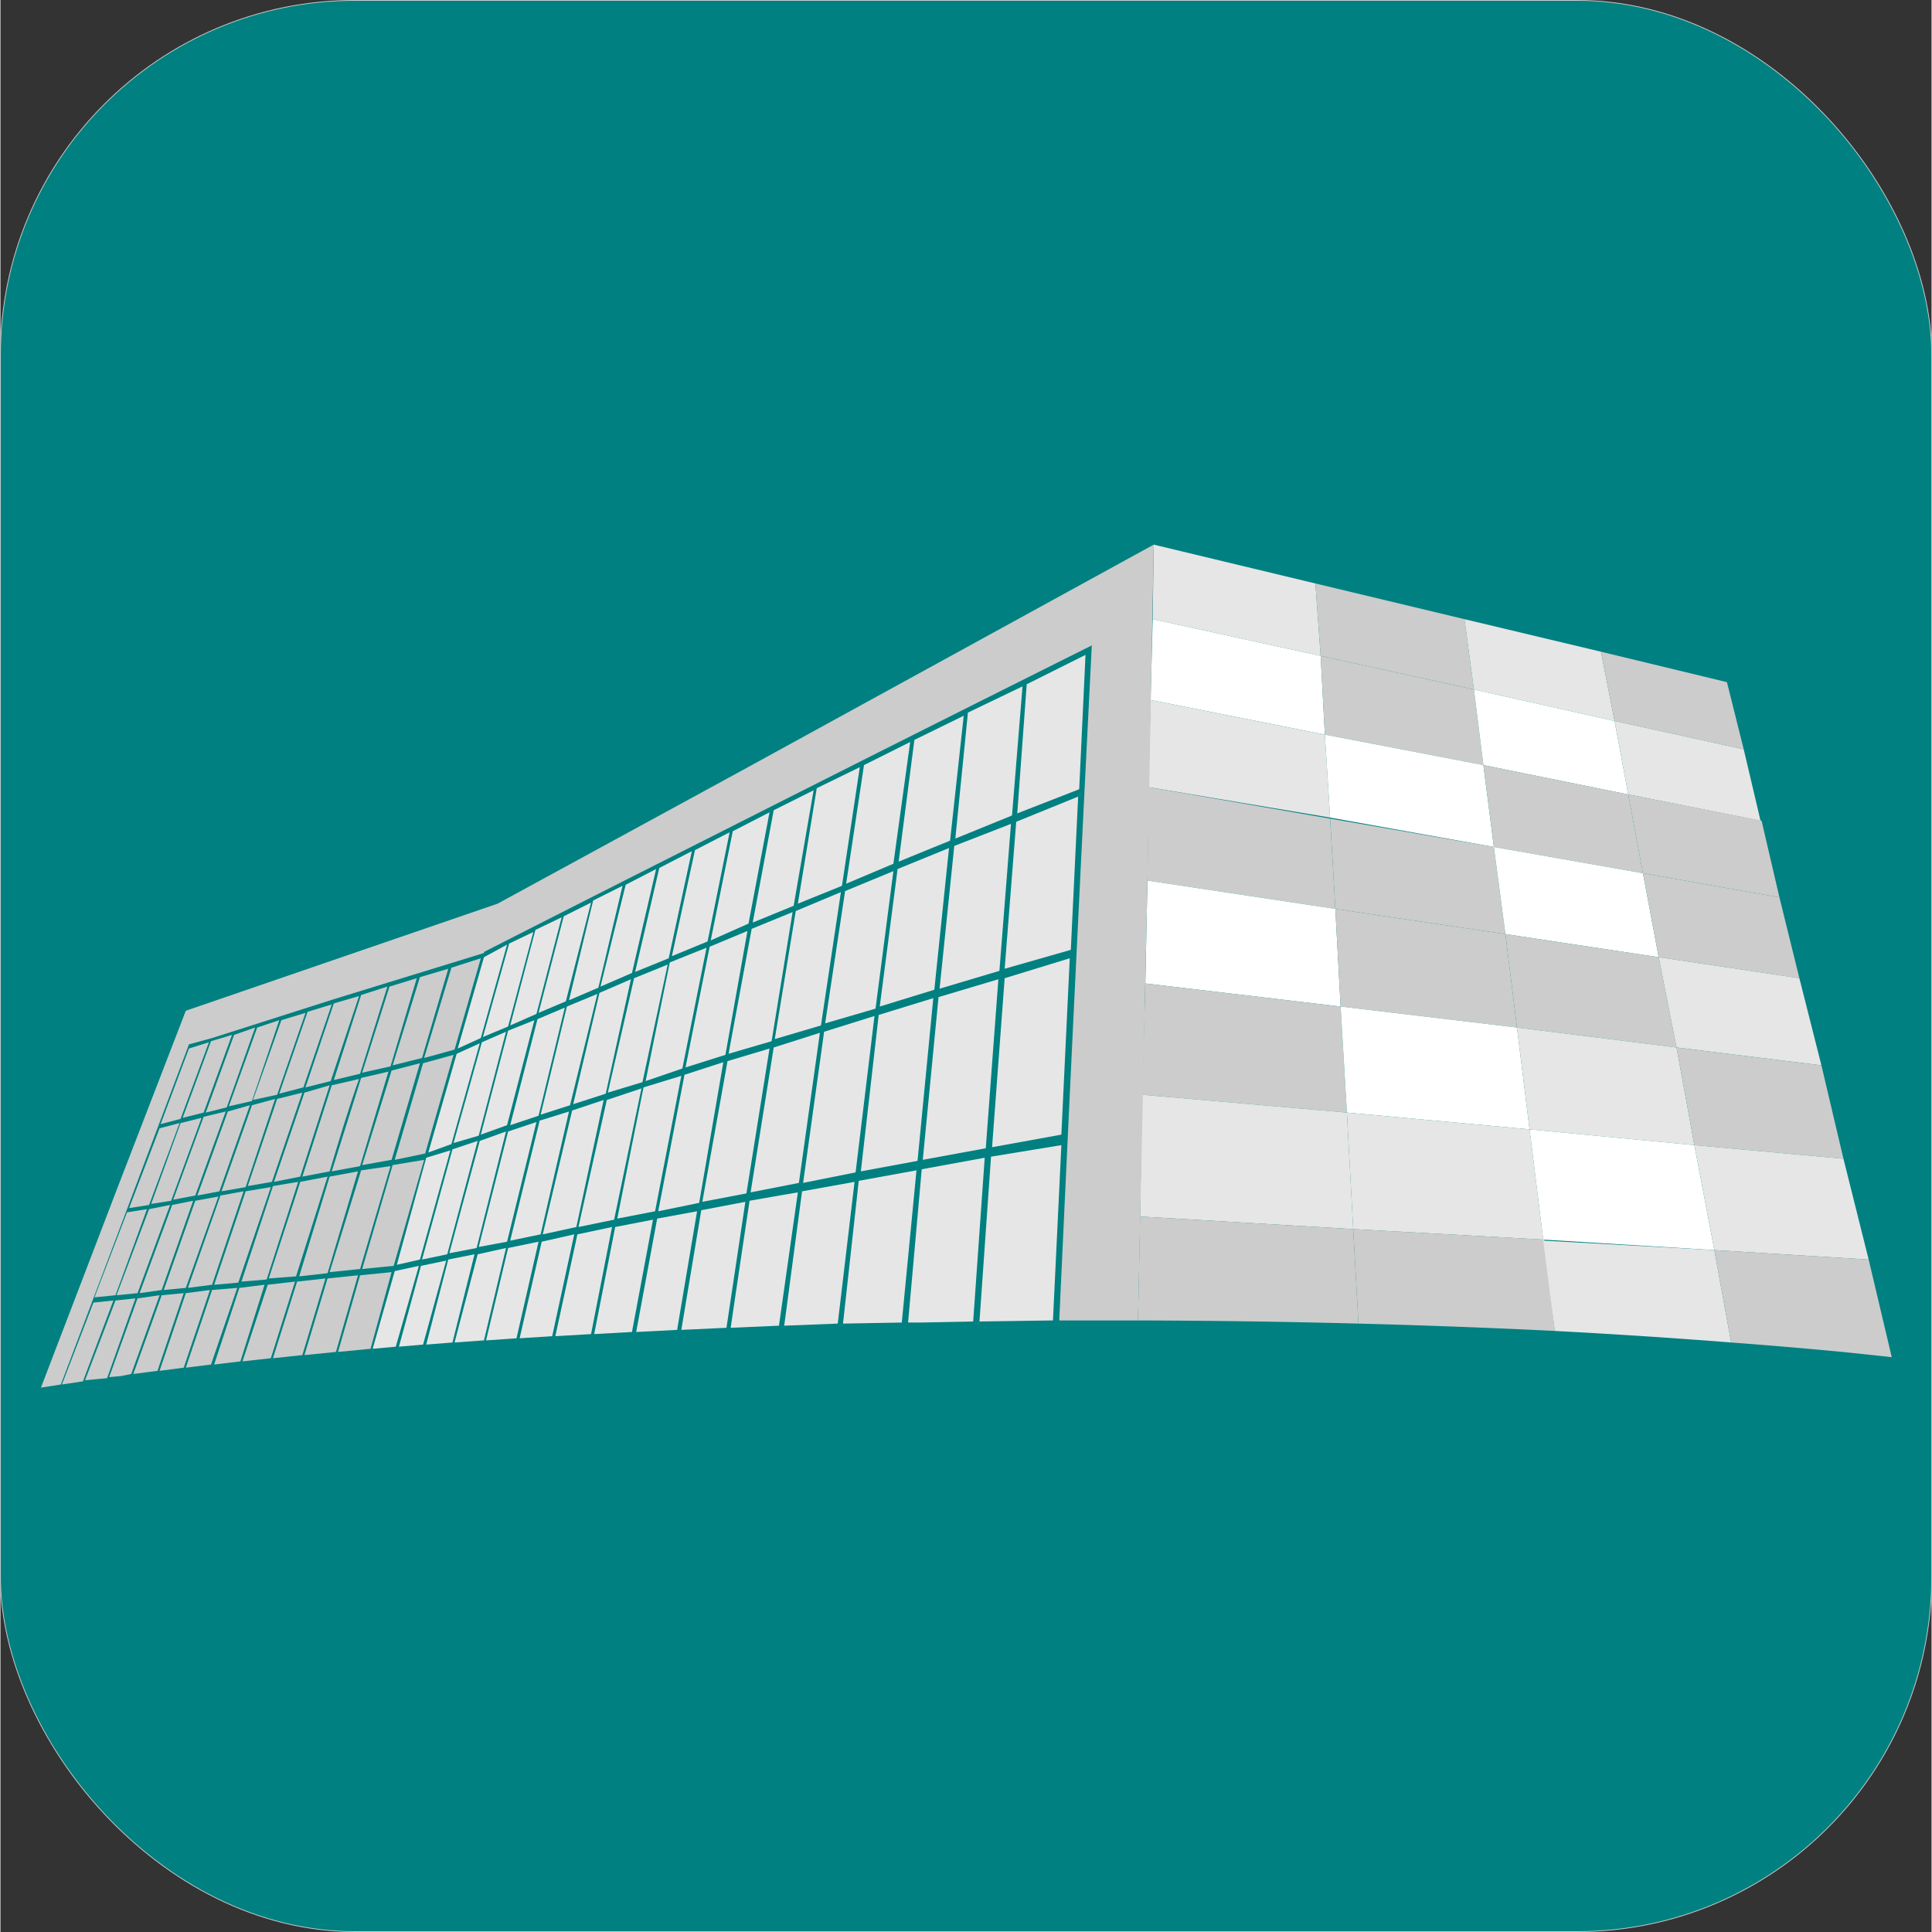 <?xml version="1.0" encoding="UTF-8" standalone="no"?>
<svg
   xml:space="preserve"
   width="2530.604"
   height="2530.604"
   style="clip-rule:evenodd;fill-rule:evenodd;image-rendering:optimizeQuality;shape-rendering:geometricPrecision;text-rendering:geometricPrecision"
   viewBox="0 0 2089.675 2090.613"
   version="1.1"
   id="svg137"
   sodipodi:docname="favicon.svg"
   inkscape:version="1.4.2 (f4327f4, 2025-05-13)"
   inkscape:export-filename="favicon.png"
   inkscape:export-xdpi="96"
   inkscape:export-ydpi="96"
   xmlns:inkscape="http://www.inkscape.org/namespaces/inkscape"
   xmlns:sodipodi="http://sodipodi.sourceforge.net/DTD/sodipodi-0.dtd"
   xmlns="http://www.w3.org/2000/svg"
   xmlns:svg="http://www.w3.org/2000/svg"><rect x="0" y="0" width="2089.675" height="2090.613" fill="#333333" stroke="none"/><sodipodi:namedview
     id="namedview137"
     pagecolor="#505050"
     bordercolor="#eeeeee"
     borderopacity="1"
     inkscape:showpageshadow="0"
     inkscape:pageopacity="0"
     inkscape:pagecheckerboard="0"
     inkscape:deskcolor="#505050"
     showgrid="false"
     inkscape:zoom="0.20517689"
     inkscape:cx="823.67953"
     inkscape:cy="1328.1223"
     inkscape:window-width="1920"
     inkscape:window-height="1009"
     inkscape:window-x="-8"
     inkscape:window-y="262"
     inkscape:window-maximized="1"
     inkscape:current-layer="svg137" /><defs
     id="defs1"><style
       id="style1">.f0{fill:#fff}.f2{fill:#ccc}.f1{fill:#e6e6e6}</style></defs><rect
     style="clip-rule:evenodd;fill:#008080;fill-rule:evenodd;stroke:#cccccc;stroke-width:0.826;stroke-linecap:round;stroke-linejoin:round;paint-order:markers fill stroke;image-rendering:optimizeQuality;shape-rendering:geometricPrecision;text-rendering:geometricPrecision"
     id="rect137"
     width="2089.786"
     height="2089.786"
     x="0.017"
     y="0.413"
     rx="383.769" /><g
     id="Layer_x0020_1"
     transform="matrix(1.136,0,0,1.136,43.832,589.341)"
     style="opacity:1;mix-blend-mode:screen"><path
       d="m 1060,0 154,37 5,69 -160,-35 z"
       class="f1"
       id="path1" /><path
       d="m 1214,37 142,34 9,67 -146,-32 z"
       class="f2"
       id="path2" /><path
       d="m 1356,71 130,31 13,66 -134,-30 z"
       class="f1"
       id="path3" /><path
       d="m 1486,102 120,29 16,64 -123,-27 z"
       class="f2"
       id="path4" /><path
       d="m 1059,71 160,35 4,75 a 175527,175527 0 0 0 -166,-33 z"
       class="f0"
       id="path5" /><path
       d="m 1219,106 146,32 9,72 a 68602,68602 0 0 0 -151,-29 z"
       class="f2"
       id="path6" /><path
       d="m 1365,138 134,30 13,70 -138,-28 z"
       class="f0"
       id="path7" /><path
       d="m 1499,168 123,27 16,68 -126,-25 z"
       class="f1"
       id="path8" /><path
       d="m 1057,148 a 175527,175527 0 0 1 166,33 l 5,79 -173,-29 z"
       class="f1"
       id="path9" /><path
       d="m 1223,181 a 68602,68602 0 0 1 151,29 l 10,78 -156,-28 z"
       class="f0"
       id="path10" /><path
       d="m 1374,210 138,28 14,75 -142,-25 z"
       class="f2"
       id="path11" /><path
       d="m 1512,238 127,25 17,73 -130,-23 z"
       class="f2"
       id="path12" /><path
       d="m 1055,231 173,30 5,86 -179,-27 z"
       class="f2"
       id="path13" /><path
       d="m 1228,261 156,27 11,83 -162,-24 -5,-87 z"
       class="f2"
       id="path14" /><path
       d="m 1384,288 142,25 15,80 -146,-22 z"
       class="f0"
       id="path15" /><path
       d="m 1526,313 130,23 19,77 -134,-20 z"
       class="f2"
       id="path16" /><path
       d="m 1054,320 179,27 5,93 -186,-22 z"
       class="f0"
       id="path17" /><path
       d="m 1233,347 162,24 11,89 -168,-20 z"
       class="f2"
       id="path18" /><path
       d="m 1395,371 146,22 17,86 -152,-19 z"
       class="f2"
       id="path19" /><path
       d="m 1541,393 134,20 21,83 -138,-17 z"
       class="f1"
       id="path20" /><path
       d="m 1052,418 186,22 6,101 -195,-17 z"
       class="f2"
       id="path21" /><path
       d="m 1238,440 168,20 12,97 -174,-16 z"
       class="f0"
       id="path22" /><path
       d="m 1406,460 152,19 17,93 -157,-15 z"
       class="f1"
       id="path23" /><path
       d="m 1558,479 138,17 21,89 -142,-13 z"
       class="f2"
       id="path24" /><path
       d="m 1049,524 195,17 6,111 -203,-12 z"
       class="f1"
       id="path25" /><path
       d="m 1244,541 174,16 13,105 -181,-10 z"
       class="f1"
       id="path26" /><path
       d="m 1418,557 157,15 19,100 -163,-10 z"
       class="f0"
       id="path27" /><path
       d="m 1575,572 142,13 24,96 -147,-9 z"
       class="f1"
       id="path28" /><path
       d="m 1047,640 203,12 5,90 a 9019,9019 0 0 0 -210,-3 z"
       class="f2"
       id="path29" /><path
       d="m 1250,652 182,10 10,87 a 8049,8049 0 0 0 -187,-7 z"
       class="f2"
       id="path30" /><path
       d="m 1432,663 162,9 16,88 a 6634,6634 0 0 0 -168,-11 l -11,-86 z"
       class="f1"
       id="path31" /><path
       d="m 1594,672 147,9 22,93 a 4473,4473 0 0 0 -47,-5 5226,5226 0 0 0 -106,-9 z"
       class="f2"
       id="path32" /><path
       d="M 0,803 72,615 138,444 269,399 435,342 668,215 1060,0 l -6,322 -9,417 H 970 A 133408,133408 0 0 1 1001,96 73375,73375 0 0 0 641,277 58574,58574 0 0 0 422,388 v 1 l -143,44 -116,37 -22,6 -59,157 -63,167 z"
       class="f2"
       id="path33" /><g
       id="_1398928869520"><path
         d="m 114,552 19,-5 27,-73 -19,6 z"
         class="f2"
         id="path34" /><path
         d="m 132,551 -19,5 -29,76 19,-3 z"
         class="f2"
         id="path35" /><path
         d="m 162,473 -27,73 20,-5 27,-74 z"
         class="f2"
         id="path36" /><path
         d="m 101,633 -19,3 -31,81 20,-2 z"
         class="f2"
         id="path37" /><path
         d="m 133,551 -28,77 19,-3 29,-79 z"
         class="f2"
         id="path38" /><path
         d="m 69,720 -19,2 -30,78 20,-3 z"
         class="f2"
         id="path39" /><path
         d="m 103,633 -31,82 20,-2 31,-84 z"
         class="f2"
         id="path40" /><path
         d="m 71,720 -29,76 a 3450,3450 0 0 1 21,-2 l 27,-76 z"
         class="f2"
         id="path41" /><path
         d="m 184,467 -27,74 20,-5 27,-76 z"
         class="f2"
         id="path42" /><path
         d="m 155,545 -29,79 21,-4 29,-80 z"
         class="f2"
         id="path43" /><path
         d="m 125,629 a 58866,58866 0 0 0 -31,84 l 21,-3 30,-85 z"
         class="f2"
         id="path44" /><path
         d="m 92,718 -27,75 11,-1 10,-2 27,-75 z"
         class="f2"
         id="path45" /><path
         d="m 206,460 -27,75 22,-5 26,-77 z"
         class="f2"
         id="path46" /><path
         d="m 178,540 -29,80 21,-4 29,-82 z"
         class="f2"
         id="path47" /><path
         d="m 147,625 -30,85 21,-2 31,-87 z"
         class="f2"
         id="path48" /><path
         d="m 115,715 -27,75 23,-3 25,-74 z"
         class="f2"
         id="path49" /><path
         d="m 229,453 -27,76 a 3987,3987 0 0 1 23,-5 l 27,-78 z"
         class="f2"
         id="path50" /><path
         d="m 201,534 -29,82 23,-4 28,-84 z"
         class="f2"
         id="path51" /><path
         d="m 171,620 -31,88 23,-3 30,-89 z"
         class="f2"
         id="path52" /><path
         d="m 138,713 -25,74 23,-3 25,-74 z"
         class="f2"
         id="path53" /><path
         d="m 254,445 -27,78 23,-6 27,-79 z"
         class="f2"
         id="path54" /><path
         d="m 225,528 -28,83 23,-4 29,-85 z"
         class="f2"
         id="path55" /><path
         d="m 195,616 -30,89 23,-2 31,-91 a 5947,5947 0 0 1 -24,4 z"
         class="f2"
         id="path56" /><path
         d="m 163,710 -25,74 24,-3 25,-73 z"
         class="f2"
         id="path57" /><path
         d="m 251,522 -29,85 25,-5 28,-87 z"
         class="f2"
         id="path58" /><path
         d="m 279,437 -27,80 24,-6 27,-81 z"
         class="f2"
         id="path59" /><path
         d="m 221,611 -30,91 24,-2 30,-93 z"
         class="f2"
         id="path60" /><path
         d="m 189,708 -24,73 25,-3 23,-73 z"
         class="f2"
         id="path61" /><path
         d="m 305,429 -26,81 25,-6 26,-83 z"
         class="f2"
         id="path62" /><path
         d="m 303,509 -26,6 -28,87 26,-5 c 9,-30 18,-60 28,-88 z"
         class="f2"
         id="path63" /><path
         d="m 332,421 -26,82 27,-6 25,-84 z"
         class="f2"
         id="path64" /><path
         d="m 331,502 -26,6 -28,89 27,-5 z"
         class="f2"
         id="path65" /><path
         d="m 361,412 -26,84 28,-7 25,-85 z"
         class="f2"
         id="path66" /><path
         d="m 361,494 -27,7 -28,90 28,-5 z"
         class="f2"
         id="path67" /><path
         d="m 364,494 -27,92 29,-6 27,-94 z"
         class="f2"
         id="path68" /><path
         d="m 391,403 -26,86 29,-8 25,-87 z"
         class="f2"
         id="path69" /><path
         d="m 273,602 -26,5 -30,92 26,-2 z"
         class="f2"
         id="path70" /><path
         d="m 302,597 -27,5 -29,95 27,-3 z"
         class="f2"
         id="path71" /><path
         d="m 333,592 -28,4 -30,97 29,-3 z"
         class="f2"
         id="path72" /><path
         d="m 335,591 -29,99 a 4882,4882 0 0 1 30,-3 l 29,-101 z"
         class="f2"
         id="path73" /><path
         d="m 242,702 -26,3 -24,73 27,-3 z"
         class="f2"
         id="path74" /><path
         d="m 271,699 -27,3 -23,73 28,-3 z"
         class="f2"
         id="path75" /><path
         d="m 302,696 -29,3 -22,73 30,-3 z"
         class="f2"
         id="path76" /><path
         d="m 304,696 -21,73 31,-3 20,-73 z"
         class="f2"
         id="path77" /></g><g
       id="_1398928891728"><path
         d="m 338,764 22,-77 -23,5 -21,74 z"
         class="f1"
         id="path78" /><path
         d="m 364,762 22,-80 -24,5 -21,77 z"
         class="f1"
         id="path79" /><path
         d="m 392,760 21,-84 -25,5 -21,81 z"
         class="f1"
         id="path80" /><path
         d="m 422,758 21,-88 -27,6 -22,84 z"
         class="f1"
         id="path81" /><path
         d="m 453,756 21,-92 -29,6 -21,88 z"
         class="f1"
         id="path82" /><path
         d="m 487,754 21,-97 -31,7 -21,92 z"
         class="f1"
         id="path83" /><path
         d="m 524,752 20,-102 -33,7 -21,97 z"
         class="f1"
         id="path84" /><path
         d="m 563,750 20,-107 -36,7 -20,102 z"
         class="f1"
         id="path85" /><path
         d="m 606,748 19,-113 -38,7 -20,108 z"
         class="f1"
         id="path86" /><path
         d="m 653,746 18,-120 -42,8 -19,114 z"
         class="f1"
         id="path87" /><path
         d="m 703,744 18,-127 a 8349,8349 0 0 0 -46,8 35190,35190 0 0 0 -18,121 z"
         class="f1"
         id="path88" /><path
         d="m 759,742 16,-135 -50,9 -17,128 z"
         class="f1"
         id="path89" /><path
         d="m 820,741 14,-145 -55,10 -15,136 z"
         class="f1"
         id="path90" /><path
         d="m 888,740 11,-156 -60,11 -13,146 h 12 z"
         class="f1"
         id="path91" /><path
         d="m 964,739 8,-167 -67,11 -11,157 z"
         class="f1"
         id="path92" /><path
         d="m 972,562 8,-168 -62,19 -12,161 z"
         class="f1"
         id="path93" /><path
         d="m 981,386 7,-146 -59,24 -11,140 z"
         class="f1"
         id="path94" /><path
         d="m 989,233 6,-128 -56,28 -9,123 z"
         class="f1"
         id="path95" /><path
         d="m 935,135 -52,25 -12,120 54,-22 z"
         class="f1"
         id="path96" /><path
         d="m 879,163 -47,23 -15,116 a 9181,9181 0 0 1 49,-20 z"
         class="f1"
         id="path97" /><path
         d="m 828,188 -44,22 -17,113 45,-19 z"
         class="f1"
         id="path98" /><path
         d="m 780,212 -41,20 -18,110 a 11648,11648 0 0 0 42,-17 z"
         class="f1"
         id="path99" /><path
         d="m 736,234 -38,19 -20,107 39,-16 z"
         class="f1"
         id="path100" /><path
         d="m 694,255 -35,18 -21,104 a 9857,9857 0 0 1 36,-16 z"
         class="f1"
         id="path101" /><path
         d="m 656,274 -33,17 -22,101 34,-14 z"
         class="f1"
         id="path102" /><path
         d="m 620,292 -31,16 -23,99 32,-13 z"
         class="f1"
         id="path103" /><path
         d="m 586,309 -29,15 a 41114,41114 0 0 0 -24,97 l 30,-13 z"
         class="f1"
         id="path104" /><path
         d="m 554,325 -28,14 -23,95 28,-12 z"
         class="f1"
         id="path105" /><path
         d="m 524,341 -26,13 -24,92 26,-11 a 58509,58509 0 0 1 24,-94 z"
         class="f1"
         id="path106" /><path
         d="m 496,355 -25,12 -24,91 25,-11 z"
         class="f1"
         id="path107" /><path
         d="m 469,369 -23,11 -25,89 24,-10 z"
         class="f1"
         id="path108" /><path
         d="m 444,381 -22,12 -25,87 22,-10 z"
         class="f1"
         id="path109" /><path
         d="m 396,485 -27,94 22,-8 27,-96 z"
         class="f1"
         id="path110" /><path
         d="m 367,584 -28,102 22,-5 29,-104 z"
         class="f1"
         id="path111" /><path
         d="m 420,474 -27,96 24,-7 26,-99 z"
         class="f1"
         id="path112" /><path
         d="m 392,576 -29,105 24,-5 29,-108 z"
         class="f1"
         id="path113" /><path
         d="m 445,463 -26,99 25,-9 26,-100 z"
         class="f1"
         id="path114" /><path
         d="m 418,568 a 41223,41223 0 0 0 -29,107 l 26,-5 28,-111 z"
         class="f1"
         id="path115" /><path
         d="m 473,452 -26,101 27,-9 25,-103 z"
         class="f1"
         id="path116" /><path
         d="m 445,559 -28,110 27,-5 28,-114 z"
         class="f1"
         id="path117" /><path
         d="m 501,440 -25,103 28,-9 26,-106 a 9427,9427 0 0 0 -29,12 z"
         class="f1"
         id="path118" /><path
         d="m 475,549 a 29022,29022 0 0 0 -28,114 l 29,-6 27,-117 -29,9 z"
         class="f1"
         id="path119" /><path
         d="m 532,427 -25,106 31,-10 24,-109 z"
         class="f1"
         id="path120" /><path
         d="m 506,539 -28,118 32,-7 26,-121 z"
         class="f1"
         id="path121" /><path
         d="m 565,413 -25,109 33,-10 24,-112 a 8227,8227 0 0 1 -32,13 z"
         class="f1"
         id="path122" /><path
         d="m 539,529 -27,121 34,-7 26,-125 z"
         class="f1"
         id="path123" /><path
         d="m 599,398 a 38360,38360 0 0 0 -23,113 l 35,-12 23,-115 a 6504,6504 0 0 0 -35,14 z"
         class="f1"
         id="path124" /><path
         d="m 574,517 a 35118,35118 0 0 0 -25,125 l 36,-7 25,-129 z"
         class="f1"
         id="path125" /><path
         d="m 637,383 a 39100,39100 0 0 0 -23,115 l 38,-12 21,-118 z"
         class="f1"
         id="path126" /><path
         d="m 613,505 -25,130 39,-8 23,-134 z"
         class="f1"
         id="path127" /><path
         d="m 677,366 -22,119 41,-12 20,-123 z"
         class="f1"
         id="path128" /><path
         d="m 654,492 -24,134 42,-8 22,-138 z"
         class="f1"
         id="path129" /><path
         d="m 719,349 -20,122 44,-13 19,-127 z"
         class="f1"
         id="path130" /><path
         d="m 698,479 -22,138 46,-9 20,-143 z"
         class="f1"
         id="path131" /><path
         d="m 766,330 -19,126 48,-14 17,-131 z"
         class="f1"
         id="path132" /><path
         d="m 746,464 -20,144 50,-10 18,-149 z"
         class="f1"
         id="path133" /><path
         d="m 816,309 -17,131 52,-16 14,-135 z"
         class="f1"
         id="path134" /><path
         d="m 798,448 -17,149 54,-10 15,-155 a 22561,22561 0 0 0 -52,16 z"
         class="f1"
         id="path135" /><path
         d="m 870,287 -14,136 57,-17 11,-140 z"
         class="f1"
         id="path136" /><path
         d="m 855,431 -15,155 60,-11 12,-161 z"
         class="f1"
         id="path137" /></g></g></svg>
